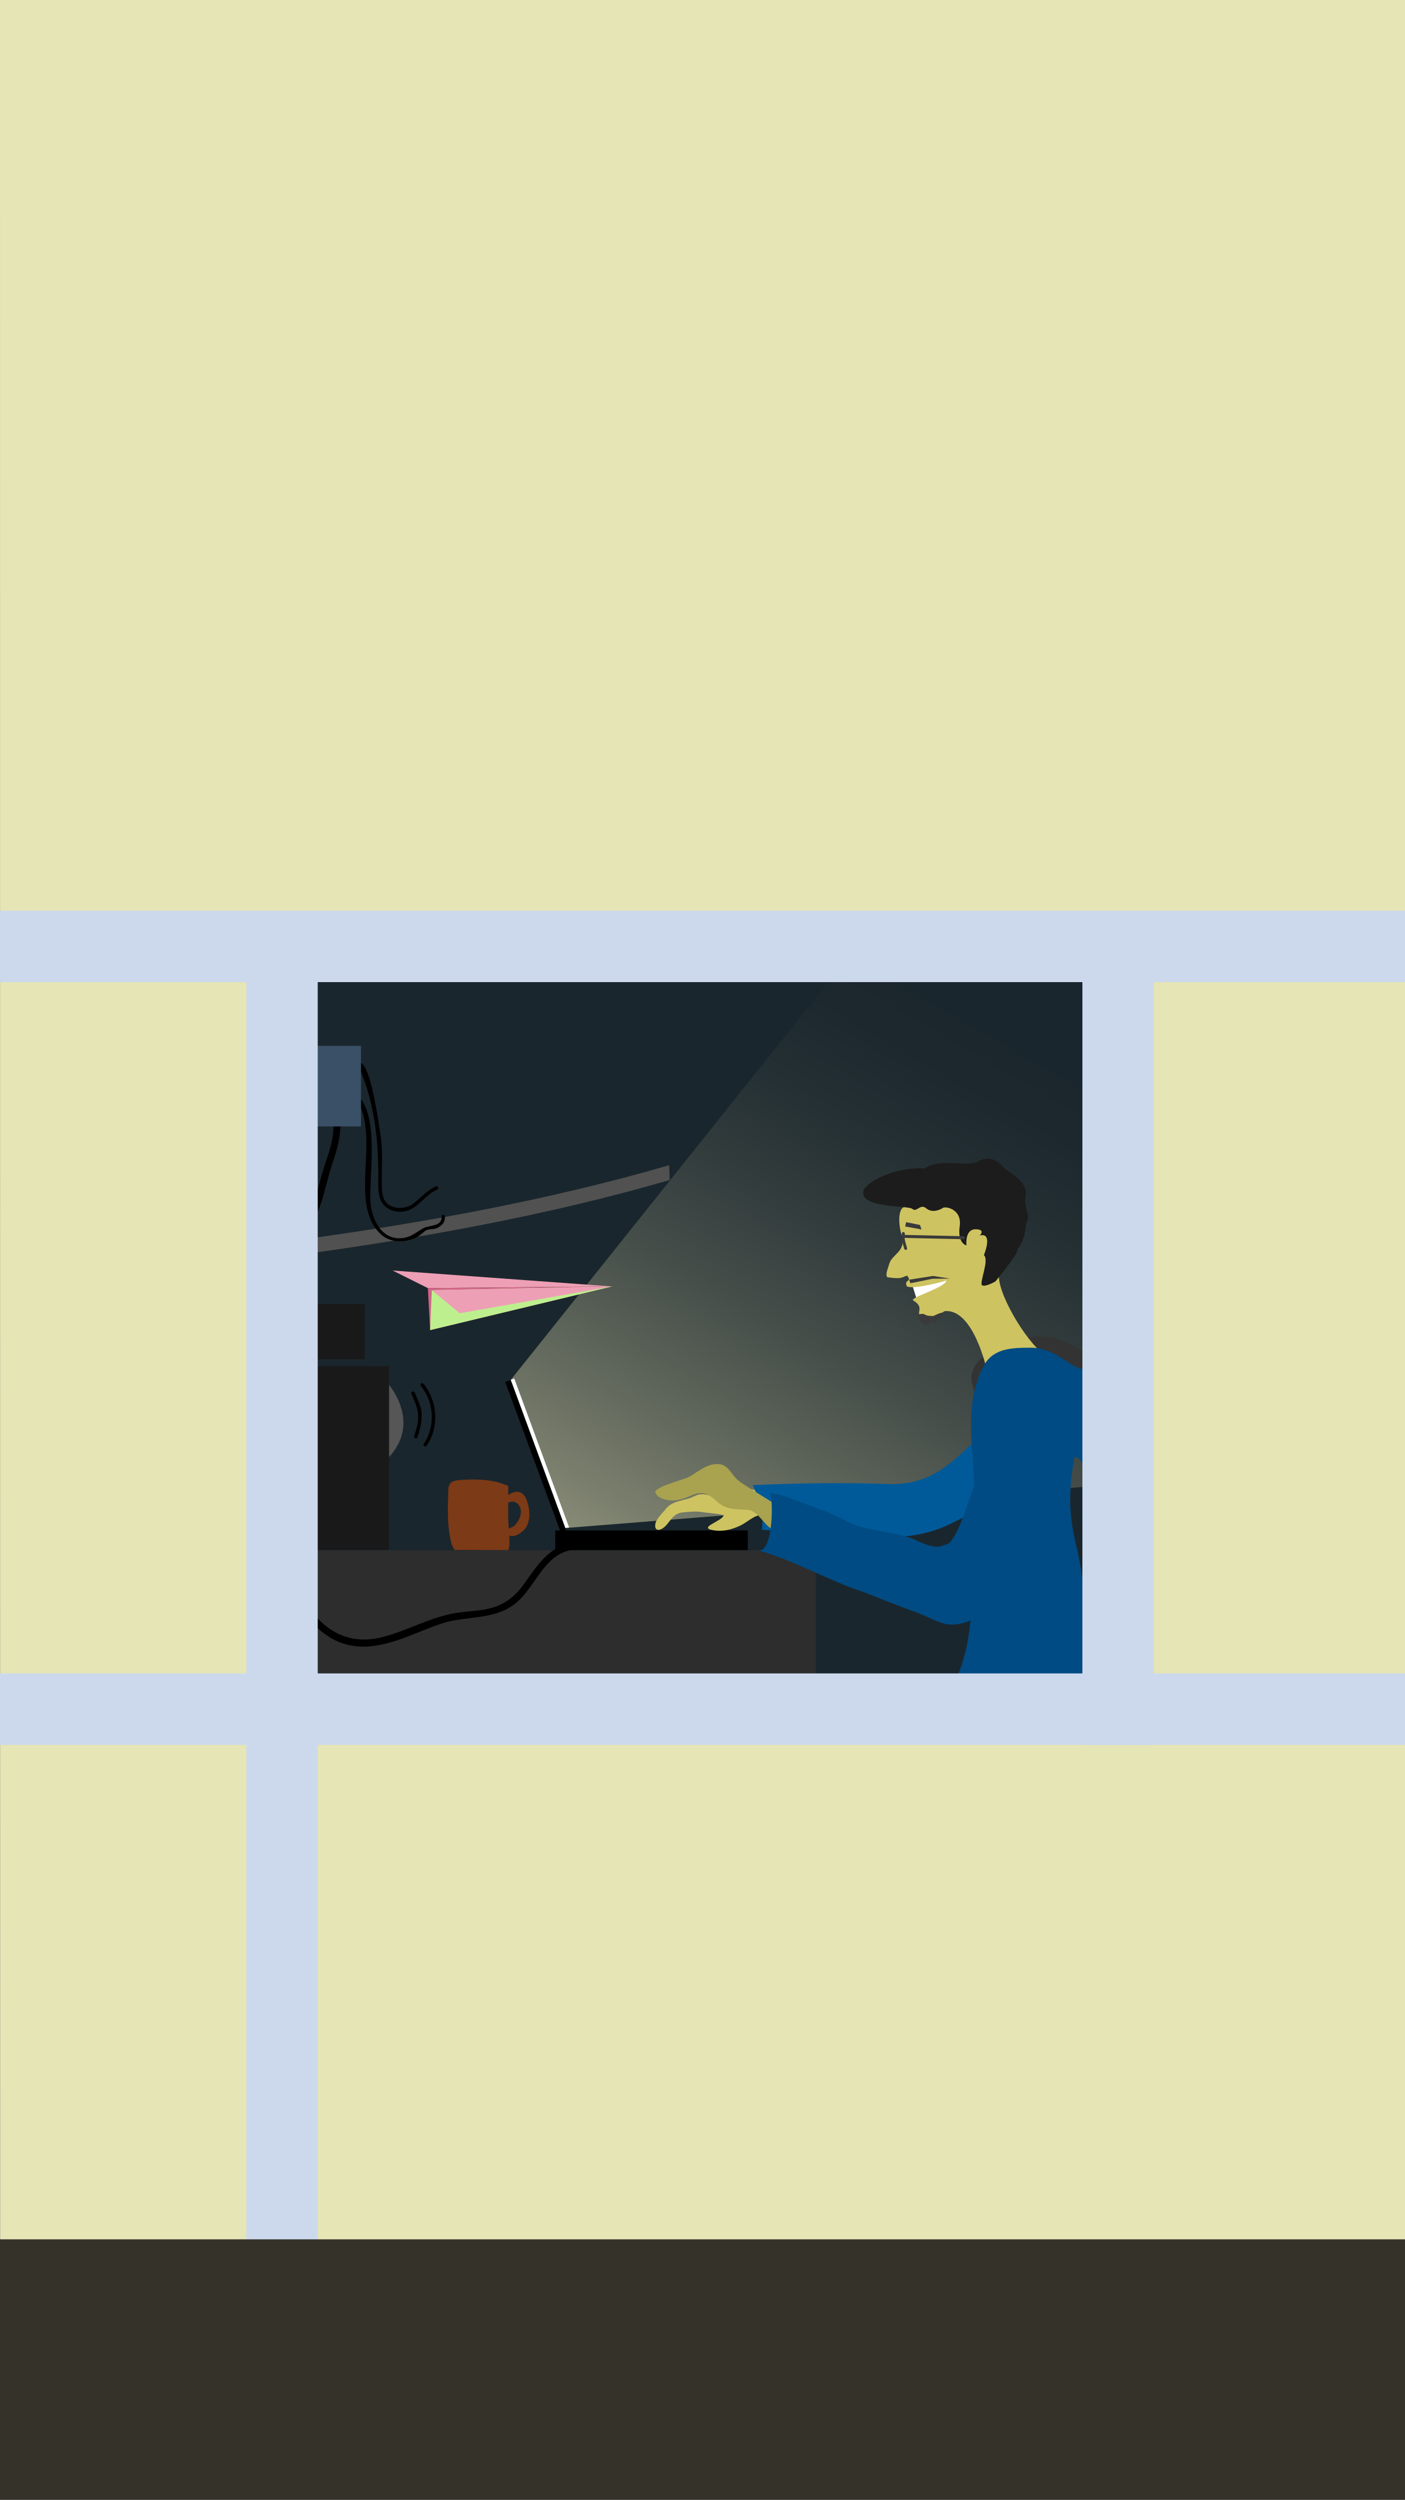 <?xml version="1.0" encoding="utf-8"?>
<!-- Generator: Adobe Illustrator 16.0.0, SVG Export Plug-In . SVG Version: 6.00 Build 0)  -->
<!DOCTYPE svg PUBLIC "-//W3C//DTD SVG 1.1//EN" "http://www.w3.org/Graphics/SVG/1.1/DTD/svg11.dtd">
<svg version="1.1" id="Layer_1" xmlns="http://www.w3.org/2000/svg" xmlns:xlink="http://www.w3.org/1999/xlink" x="0px" y="0px"
	 width="750px" height="1334px" viewBox="0 0 750 1334" enable-background="new 0 0 750 1334" xml:space="preserve">
<rect x="0" y="0" width="750" height="1334" fill="#808080" stroke="none"/>
<g id="windows_x5F_light">
	<rect x="150.9" y="505.7" fill="#1A262D" width="445.2" height="407.3"/>
</g>
<g id="characters_x5F_indoor_x5F_fills">
	<g id="code_2_">
		
			<linearGradient id="laptop_x5F_light_1_" gradientUnits="userSpaceOnUse" x1="-190.438" y1="712.284" x2="6.235" y2="1052.931" gradientTransform="matrix(1 0 0 -1 564 1569)">
			<stop  offset="0" style="stop-color:#F4EFBE"/>
			<stop  offset="6.292021e-002" style="stop-color:#DBD8AE"/>
			<stop  offset="0.226" style="stop-color:#A1A387"/>
			<stop  offset="0.383" style="stop-color:#717667"/>
			<stop  offset="0.531" style="stop-color:#4B534E"/>
			<stop  offset="0.667" style="stop-color:#303A3C"/>
			<stop  offset="0.788" style="stop-color:#202B31"/>
			<stop  offset="0.88" style="stop-color:#1A262D"/>
		</linearGradient>
		<polygon id="laptop_x5F_light_2_" opacity="0.5" fill="url(#laptop_x5F_light_1_)" enable-background="new    " points="
			272.6,736.4 302,815.4 580.6,793.3 581.2,522.4 443.2,522.8 		"/>
		<g id="runway_x5F_plane_2_">
			<path fill="#515151" d="M159,669.7c66.1-9,134.2-21.3,198.5-40l-0.3-7.9c-64.2,18.7-132.4,31-198.5,40L159,669.7z"/>
		</g>
		<path id="wire2_2_" d="M192.3,590.4c9,20.3-5.2,51.7,10.3,67.6c5.1,5.3,12.8,5.3,19.1,2.6c2-0.9,3.6-2.4,5.2-3.7
			c1.9-1.4,4.7-0.6,6.7-1.7c2.5-1.4,4.1-3,3.9-6c-0.1-1.2-1.9-1.2-1.8,0c0.4,5.5-6.7,4.5-9.7,6.2c-4,2.2-6.3,4.7-11.2,5.3
			c-11.6,1.3-16.9-11.1-17.1-20.5c-0.4-13.6,4-41.1-4.8-53.4C192.1,585.8,192.3,590.4,192.3,590.4z"/>
		<path id="wire_x5F_1_2_" d="M201.4,610.7c0.2,4.9,0.6,11.3,0.6,16.2c0,4.9-0.8,11.7,2.6,15.8c3.1,3.9,9.6,5,14.1,2.9
			c5.5-2.5,9.1-8.5,14.6-10.7c1.1-0.4,0.6-2.2-0.5-1.8c-4.6,1.8-8.5,6.4-12.3,9.3c-3.7,2.8-10.4,3.1-13.9-0.2
			c-2.9-2.7-2.8-8.1-2.8-11.7c-0.1-8.2,0.6-16.8-0.7-24.9c-0.8-5.4-5.3-38.6-11.1-38.5c-1.1,0-0.4,2.2-0.4,2.2
			C191.7,570.1,199.2,584.1,201.4,610.7z"/>
		<rect id="table_x5F_joe_2_" x="157.4" y="827.3" fill="#2D2D2D" width="278.1" height="87.4"/>
		<rect id="laptop_x5F_base_x5F_joe_2_" x="296.4" y="816.7" width="102.8" height="10.5"/>
		<g id="joe_x5F_4_2_">
			<path fill="#FFFFFF" d="M487.1,686.1l2.3,7.4c0,0,15.2-4.7,17.3-7c2.1-2.3,1.1-4.4,1.1-4.4L487.1,686.1z"/>
			<g>
				<path fill="#333333" d="M519.9,748.2c2-4.9-2-9.3-1.3-14.2c1.1-6.1,5.7-10.4,11.3-13.1c8.4-4.7,18.4-8.7,28.5-7.6
					c11.3,1.1,25,10.4,32.7,18c3.5,3.4,5.5,10.4,1.8,14.2c-7.1,7.2-19-6.8-24.3-10.6c-9.9-7.2-24.8-7.8-36-3.2
					c-3.8,1.5-6.6,3.6-8.2,7.4C523,742.5,523,745.2,519.9,748.2"/>
			</g>
			<path fill="#CEC361" d="M483.1,643.9c0,0,48.4-8.6,41.5,14.4c0,0,3.4,0.6,2.8,3.7c-0.6,3.1-0.8,3.8-0.8,3.8s1,8.4-1.4,17.3
				c0,0,6.2-4.3,8.2-3.9c-2.1,9.1,13.9,36.5,24.3,43.9c0,0-22.6-4.8-31,7.7c0,0-7.1-32.8-22.5-31.1c0,0-10.1,6.6-13.3,2.1
				c-1.3-1.7,2.3-4.5-3.4-7.8c-2.2-1.6,17.2-6.8,17.7-10.7c-1.2,0.5-17.1,4.9-21.1,3.2c-1.8-4.1,3.1-2,0.1-5.8c-3,1-2.7,2-10.5,0.9
				c-1.3-1.4,0.3-4.6,1-7.2c1.1-3.9,5.9-5.7,7-10.2c0,0,0.4-3.5-0.6-5.8C480.3,656.1,478.4,645.1,483.1,643.9z"/>
			<path fill="#1C1C1C" d="M461.3,634.3c8-8.9,25.9-11.7,32.1-10.7c9.7-6.3,22.8,0,29.4-4.2c8.7-3.9,11.8,3.5,15.3,5.5
				c5,2.9,10.8,8.3,9.4,13.5c-1.2,4.6,2.5,10.7,0.9,13c-1.6,2.4,0,8.4-5.2,15.2c0.7,2.1-11.8,17.2-11.8,17.2s-5.3,3.1-7.1,2.1
				s4-13.6,0.9-16.1c0,0,5.2-12.3-2.2-10.5c0,0,3.4-3.3-2.3-3.3c-5.8,0-4.8,8.6-4.8,8.6s-4.9-1-3.6-10.2c1.3-9.3-7.6-10.8-9-9.8
				c-1.4,1-5.7,2.9-8.9,0.2c-3.2-2.7-5,2.4-7.4,0.3C484.6,643.1,456.6,645,461.3,634.3z"/>
			<g>
				<path fill="#3A3A3A" d="M481.5,658c-0.6,2.9,0.4,5.6,1.2,8.4c0.3,1,1.8,0.6,1.5-0.4c-0.7-2.5-1.7-5-1.2-7.5
					C483.2,657.5,481.7,657,481.5,658L481.5,658z"/>
			</g>
			<g>
				<path fill="#3A3A3A" d="M483.1,660.6c10.4,0.2,20.8,0.5,31.2,0.7c1,0,1-1.6,0-1.6c-10.4-0.2-20.8-0.5-31.2-0.7
					C482.1,659,482,660.6,483.1,660.6L483.1,660.6z"/>
			</g>
			<polygon fill="#3A3A3A" points="490.7,701.3 492.7,701.1 495.1,702.1 498.1,702.3 501.5,700.8 502.8,700.5 502.9,701.7 
				502,703.6 500.9,703.3 500.3,704.5 499.4,705.7 497.4,705 495.7,706.7 493.9,706.7 491.9,705.6 490.8,704.2 490.2,701.9 			"/>
			<g>
				<path fill="#CEC361" d="M407.1,796.7c-2.1-0.6-4-1.9-6.4-1.9c-2.8,0-3.4,1.7-5.7,2.8c-3,1.5-8.3,1.1-11.9,1.1
					c-2.8,0-5.1-1.1-7.6-1.3c-2.8-0.2-4.2,0.8-6.8,1.9c-5.3,1.9-10.4,1.7-13.8,6.6c-1.5,1.7-4,4.2-4.9,6.6c-0.8,2.8,0.2,4.9,3.2,3.4
					c4.2-2.3,5.1-7.8,10.4-8.7c3-0.4,7.6-0.8,10.4-0.4c3.8,0.6,8.5,0.8,12.3,1.7c-0.4,3.4-15.7,7-4,8.3c4.7,0.4,8.9-0.8,13.1-2.8
					c3-1.5,5.7-4,8.7-5.1c2.1-0.6,4.7-0.2,6.8-0.6c8.3-1.5,3.6-7.8-0.8-10.8C408.8,796.7,408.2,797.3,407.1,796.7"/>
			</g>
			<polygon fill="#3A3A3A" points="485.3,682.9 498,680.9 507.2,682.3 497.7,682.4 486,684.8 			"/>
			<polygon fill="#3A3A3A" points="483.7,652.2 491.1,653.7 491.9,656.1 483.2,654.5 			"/>
			<g>
				<path fill="#005A99" d="M525.5,764c-16.4,15.3-26.7,28.3-50.5,28c-23.9-1-48.9-0.5-73.2,0.5l0.2,0.4c2.9,6.6,6.1,15.8,4.6,23.4
					c7.6,1.1,17.2-0.9,25-0.5c9.1,0.6,18.2,1.2,27.1,2.8c7.8,0.8,16,1.8,23.7,1.3c8.6-0.6,17.7-3.1,25.2-6.8
					c9.2-4.9,22.8-9.9,29.3-18.2c6.3-7.4,11.8-27.1,4.8-34.8C535.5,753.2,530.2,758.8,525.5,764"/>
			</g>
			<g>
				<path fill="#004B83" d="M509.4,898.3c8.1-17,9.3-34.5,9.7-53.4c0.4-17.9,1.7-36.8,0.8-54.8c-0.8-21.2-5.1-42.3,5.5-61.7
					c5.1-9.2,15.7-9.2,25-9.2c9.3,0,15.3,5.1,22.9,9.7c9.7,5.1,20.3-1.4,24.2,11.5c2.1,7.8,2.5,23.5-2.1,29.9
					c-2.1,3.2-9.4,15-13.7,14c-5.1-0.9-2.7-5.6-8.1-6.9c-3.7,19.8-2.8,32.9,1.5,49.9c3.8,17.5,5.5,37.5,5.9,55
					c0,6.4,4.2,11.8-4.2,13.6c-8.9,1.6-16.6,2.2-24.6,3.6C540,901.9,523.4,906.5,509.4,898.3"/>
			</g>
			<g>
				<path fill="#A9A24F" d="M414.3,816.5c-5.7-0.1-8.8-10.4-15.2-10.8c-6.1-0.4-11.2,0.1-16.1-4.2c-5.5-5.1-8.7-6.1-15.5-2.8
					c-1.5,0.7-5.2,1.9-7.7,2c-3.5,0.2-8.8-1-9.9-4.1c-1.3-3,14.7-6.8,17.9-8.5c4.5-2.5,9.1-6.6,14.4-6.8c6.8-0.4,7.6,5.3,12.1,8.9
					c1.4,1.2,7.5,5,12.7,8.2c4.2,2.6,7.8,4.8,8.1,5.2C422.7,812.2,415.5,816.5,414.3,816.5z"/>
			</g>
			<g>
				<path fill="#004B83" d="M532.9,749.6c-6.4,8.9-6,29.1-11.1,38.9c-3.4,7.2-8.1,25-12.7,31.8c-2.5,3.8-1.7,3-6.4,4.7
					s-11.7-2.3-15.9-4c-11-4.2-25.6-3.8-35.8-9.7c-9.3-5.1-20.8-8.3-30.9-12.5c-2.5-0.8-5.9-1.7-8.9-2.1c1.7,5.9,1.3,33.5-7.2,30.5
					c19.5,5.1,37.8,16.2,57.3,22.5c9.7,3.8,18.9,7.6,28.6,11c8.9,3.4,14.6,8.1,23.9,5.5c10.6-2.1,11-12.7,14.8-20.8
					c5.1-10.6,11-20.8,16.5-30.9c4.2-8.9,17-31.5,17.9-41.2C563.7,763.3,532.9,749.6,532.9,749.6z"/>
			</g>
		</g>
		<polygon id="laptop_x5F_screen_x5F_2_2_" fill="#FFFFFF" points="301.8,815.4 272.7,736.3 274.5,735.6 303.8,815.1 		"/>
		<path id="wire_x5F_to_x5F_controller_2_" d="M178.1,601.2c-0.2,6.7-2.1,12.8-4.3,19.1c-2,5.9-3.4,11.8-5,17.8
			c-3.3,12.3-13.2,20.6-16.6,32.7c-0.6,2.3,2.9,3.2,3.5,1c1.7-6.1,5.1-11.1,8.8-16.2c3.7-5.1,6-10.4,7.8-16.5
			c1.9-6.6,3.4-13.2,5.6-19.7c2.1-6,3.6-11.9,3.8-18.2C181.8,598.8,178.2,598.8,178.1,601.2L178.1,601.2z"/>
		
			<rect id="laptop_x5F_screen_x5F_1_2_" x="242.2" y="777" transform="matrix(-0.346 -0.938 0.938 -0.346 -344.637 1316.694)" width="88.7" height="3"/>
		<rect x="160.2" y="558.1" fill="#3A5066" width="32.5" height="43"/>
		<g id="mug_x5F_6_2_">
			<g>
				<path fill="#7C3A16" d="M269.2,799.4c4.9-4.3,10.1-5.2,12.3,2.1c1.6,5,1.8,11-1.8,15c-1.6,1.7-5.4,4.1-7.8,2.9
					c-4.9-3.1,0.8-3.7,2.6-5.1c7.3-7.6,2-15.3-3.5-12.3c-1.6,0-3.1,3.1-3.1-1C267.8,799.7,267.8,799.9,269.2,799.4"/>
			</g>
			<g>
				<path fill="#7C3A16" d="M271.3,810.9c0,3.1,1.5,13.9,0,16.3l-28.6-0.1c-2-2.8-2-4.9-2.7-8.2c-1.3-7.6-0.9-15.8-0.7-23.7
					c0.2-5,3.1-5.2,7.6-5.5c7.8-0.5,17-0.2,24.4,3.3V810.9z"/>
			</g>
		</g>
		<path id="wire_x5F_to_x5F_laptop_2_" d="M302.8,823.9c-10.9,2.7-17.2,13.3-23.4,21.8c-4.4,6.1-9.9,10.4-17.1,12.4
			c-6.2,1.7-12.8,1.6-19.2,2.7c-13.1,2.2-25,9-37.7,12.5c-17.5,4.9-31.2-1.6-41.1-16.4c-1.3-1.9-4.5-0.1-3.2,1.8
			c8,11.9,18.5,20.2,33.4,20c14.5-0.2,28-8,41.5-12.4c12.7-4.1,26.9-1.7,38.2-9.9c11.1-8.1,15.2-25.5,29.6-29
			C306.1,826.8,305.1,823.3,302.8,823.9L302.8,823.9z"/>
		<g id="sound_x5F_system_2_">
			<path fill="#565656" d="M205.5,736.4c0,0,22.2,22.6,0,43.3V736.4z"/>
			<rect x="162.2" y="695.8" fill="#191919" width="32.5" height="29.6"/>
			<rect x="160.2" y="729.1" fill="#191919" width="47.5" height="98"/>
			<g>
				<path d="M219.6,743.7c1.5,3.7,3.3,7.1,3.6,11.2c0.3,3.9-0.9,7.8-2.1,11.5c-0.4,1.1,1.4,1.6,1.8,0.5c1.3-4,2.2-7.8,2.2-12
					c0-4.1-2.2-7.9-3.7-11.7C220.9,742.1,219.2,742.6,219.6,743.7L219.6,743.7z"/>
			</g>
			<g>
				<path d="M224.7,739.7c7.1,8.5,7.8,21.6,1.5,30.8c-0.7,1,0.9,1.9,1.6,0.9c6.8-9.9,5.8-23.9-1.8-33
					C225.3,737.5,224,738.8,224.7,739.7L224.7,739.7z"/>
			</g>
		</g>
	</g>
</g>
<g id="Plane_x5F_to_x5F_animate_1_">
	<g id="Plane_x5F_to_x5F_animate_2_">
		<polygon fill="#ED9FB5" points="326.7,686.5 209.6,678 228.4,687.4 		"/>
		<polygon fill="#D16586" points="326.7,686.5 229.6,709.8 228.4,687.4 		"/>
		<polygon fill="#BEEF8F" points="326.7,686.5 230.5,688.5 229.6,709.8 		"/>
		<polygon fill="#ED9FB5" points="326.7,686.5 230.5,688.5 245.4,700.8 		"/>
	</g>
</g>
<g id="wall_x5F_fill">
	<path id="wall_x5F_fill_x5F_4" fill="#E5E5B5" d="M750,0H0l0.1,1215h750L750,0L750,0z M596.1,912.4H150.9V505.1h445.2V912.4z"/>
</g>
<g id="wall_x5F_frames">
	<rect x="577.8" y="510.9" fill="#CCD9ED" width="38.1" height="420.3"/>
	<rect x="131.5" y="511" fill="#CCD9ED" width="38.1" height="704"/>
	<polygon fill="#CCD9ED" points="750,524.1 0,524.1 0,486 750,486 	"/>
	<rect y="893" fill="#CCD9ED" width="750" height="38.1"/>
</g>
<g id="ground_x5F_roof">
	<rect id="ground_x5F_fill_4_" y="1195" fill="#353229" width="750" height="139"/>
	<polygon id="roof_x5F_4" display="none" fill="#353229" points="775.2,511 -25,511 -25,391.8 775.2,391.8 	"/>
</g>
</svg>
